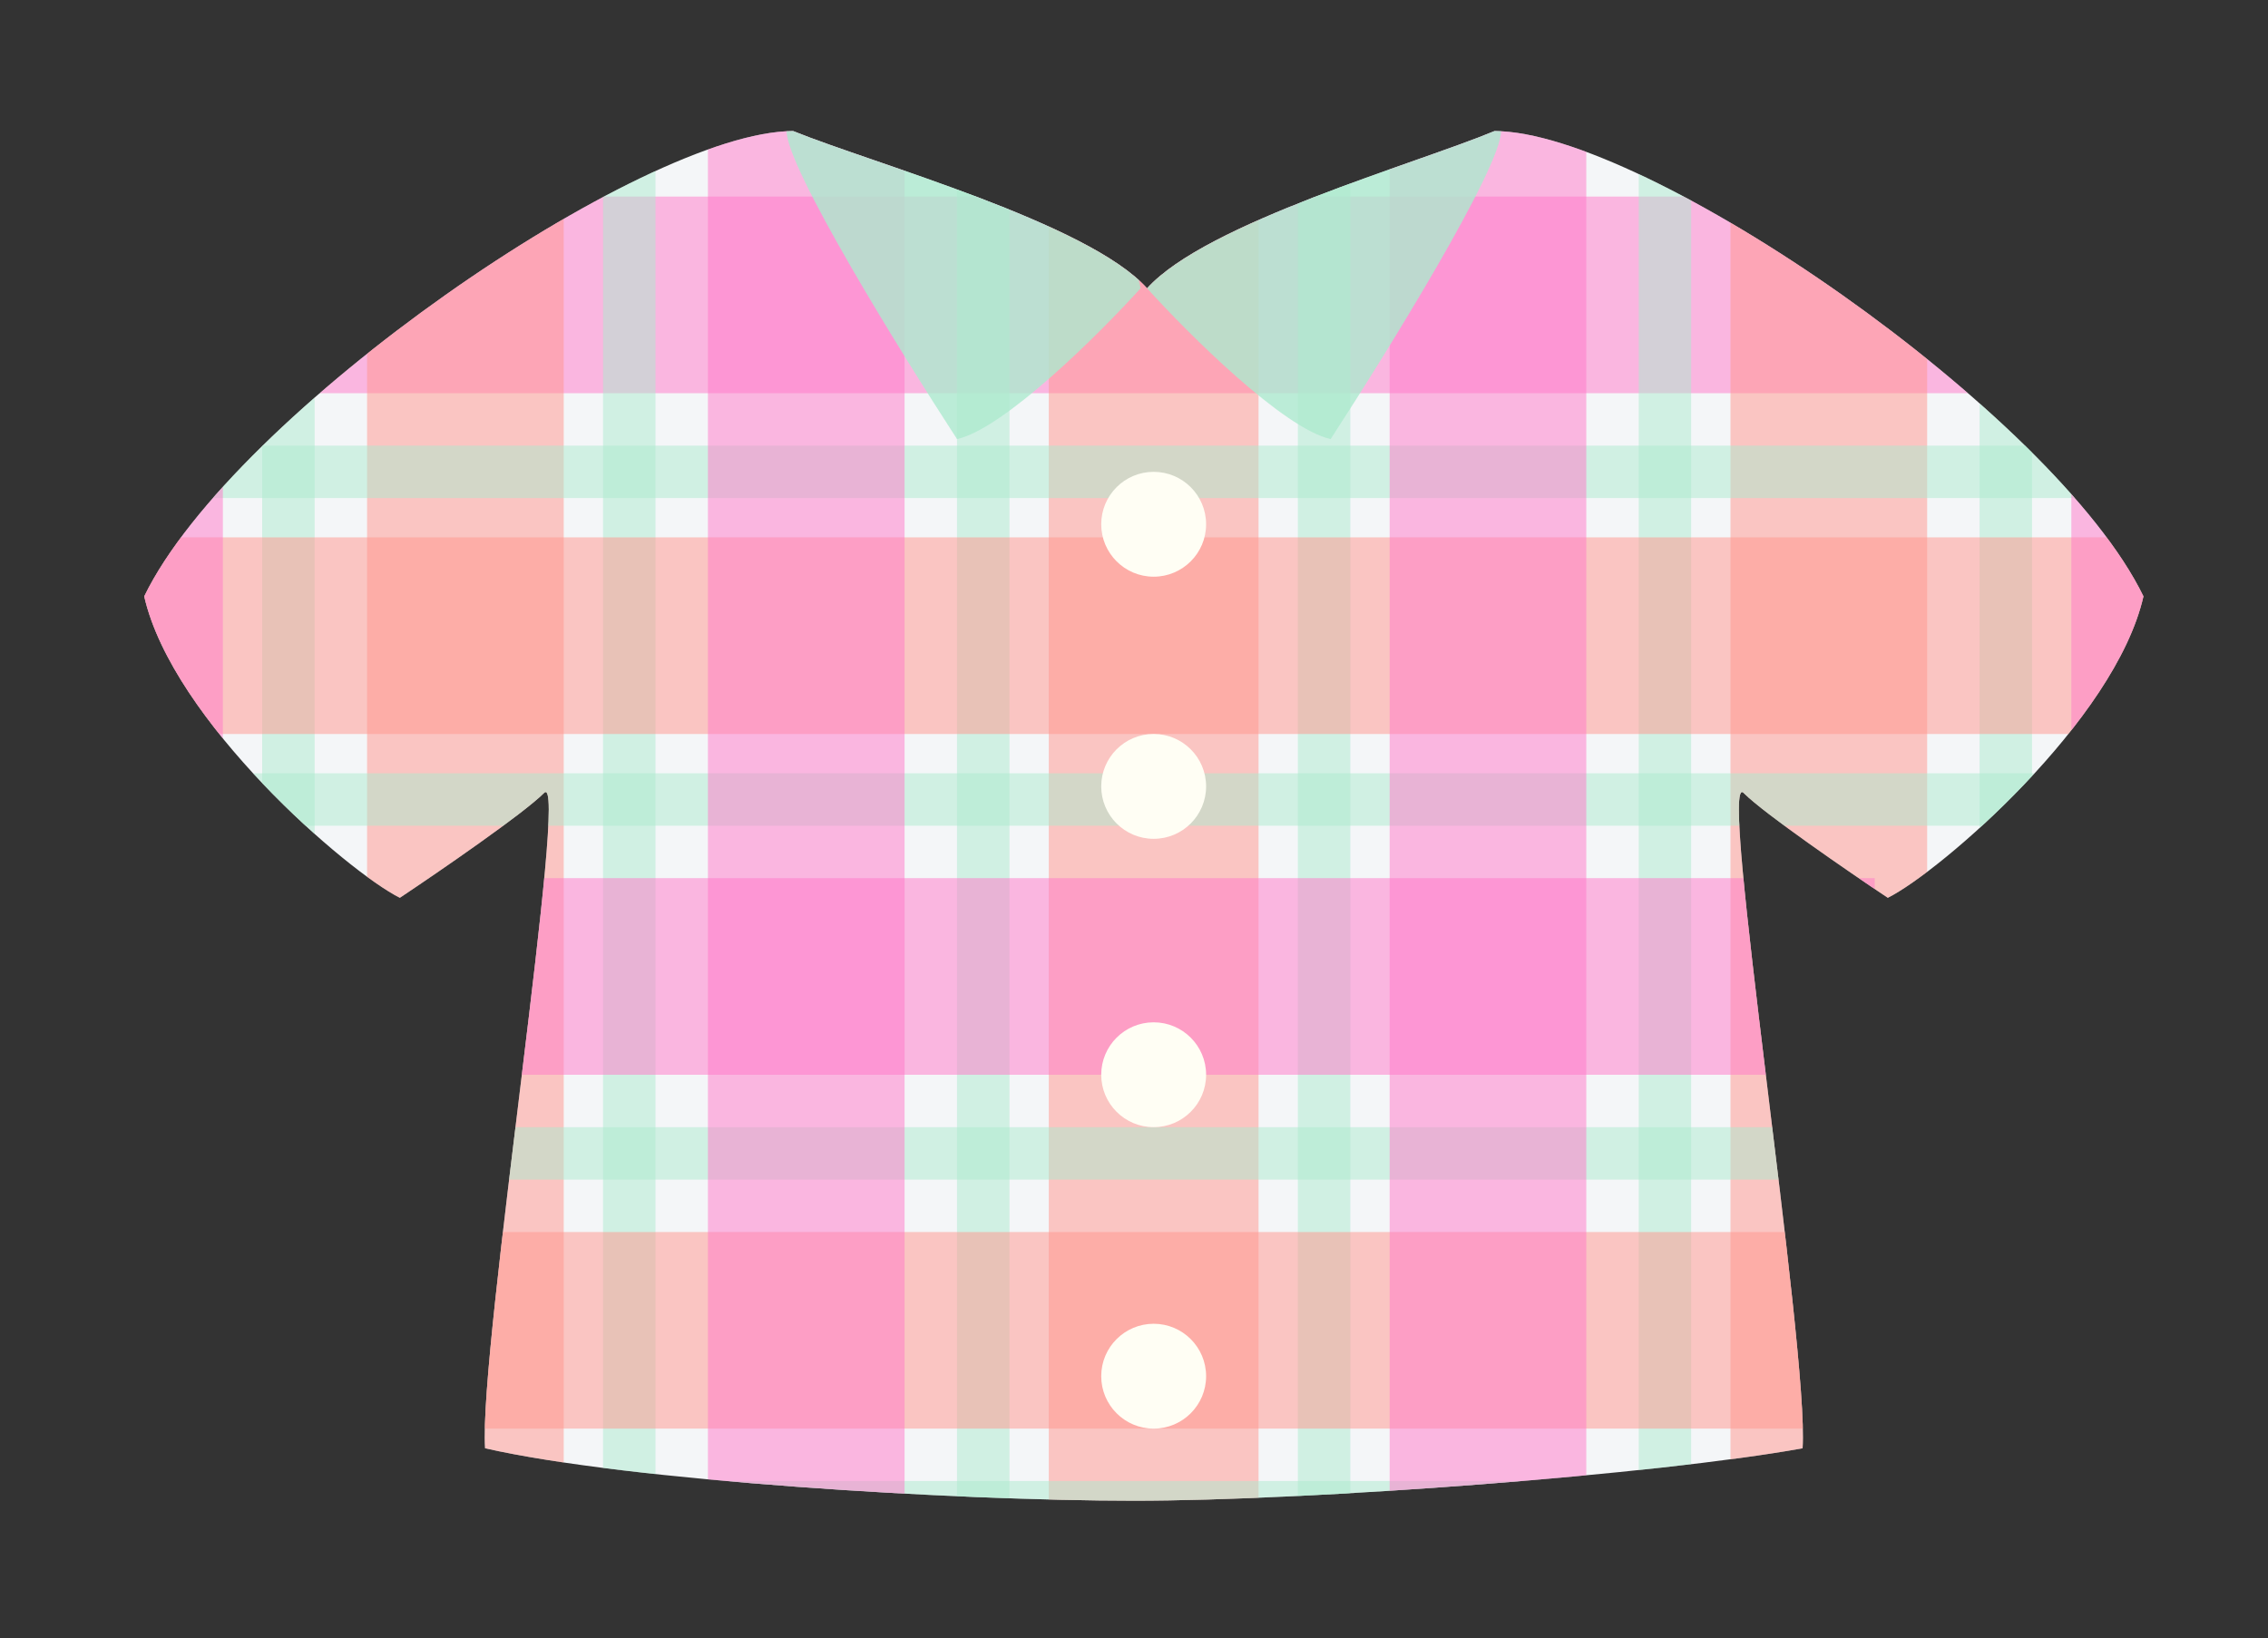 <svg width="173" height="125" viewBox="0 0 173 125" fill="none" xmlns="http://www.w3.org/2000/svg">
  <rect x="0" y="0" width="173" height="125" fill="#333333" stroke="none"/>
  <g clip-path="url(#clip0)" transform="translate(-20)">
    <rect x="20" width="173" height="125" fill="#F4F6F8" />
    <rect x="175" y="15" width="15" height="137" transform="rotate(90 175 15)" fill="#FF78C9" fill-opacity="0.51" />
    <rect x="100" y="16" width="16" height="101" fill="#FF958E" fill-opacity="0.51" />
    <rect x="152" y="16" width="15" height="101" fill="#FF958E" fill-opacity="0.51" />
    <rect x="48" y="16" width="15" height="101" fill="#FF958E" fill-opacity="0.51" />
    <rect x="93" y="12" width="4" height="105" fill="#ACEACE" fill-opacity="0.5" />
    <rect x="180" y="34" width="4" height="149" transform="rotate(90 180 34)" fill="#ACEACE" fill-opacity="0.5" />
    <rect x="180" y="59" width="4" height="149" transform="rotate(90 180 59)" fill="#ACEACE" fill-opacity="0.5" />
    <rect x="159" y="86" width="4" height="105" transform="rotate(90 159 86)" fill="#ACEACE" fill-opacity="0.5" />
    <rect x="147" y="113" width="4" height="88" transform="rotate(90 147 113)" fill="#ACEACE" fill-opacity="0.5" />
    <rect x="66" y="12" width="4" height="105" fill="#ACEACE" fill-opacity="0.5" />
    <rect x="40" y="12" width="4" height="57" fill="#ACEACE" fill-opacity="0.5" />
    <rect x="119" y="12" width="4" height="105" fill="#ACEACE" fill-opacity="0.5" />
    <rect x="145" y="12" width="4" height="105" fill="#ACEACE" fill-opacity="0.5" />
    <rect x="171" y="12" width="4" height="61" fill="#ACEACE" fill-opacity="0.5" />
    <rect x="29" y="56" width="15" height="157" transform="rotate(-90 29 56)" fill="#FF958E" fill-opacity="0.51" />
    <rect x="29" y="109" width="15" height="157" transform="rotate(-90 29 109)" fill="#FF958E" fill-opacity="0.51" />
    <rect x="74" y="7" width="15" height="110" fill="#FF78C9" fill-opacity="0.51" />
    <rect x="163" y="67" width="15" height="110" transform="rotate(90 163 67)" fill="#FF78C9" fill-opacity="0.51" />
    <rect x="22" y="7" width="15" height="110" fill="#FF78C9" fill-opacity="0.51" />
    <rect x="126" y="7" width="15" height="110" fill="#FF78C9" fill-opacity="0.51" />
    <rect x="178" y="7" width="15" height="110" fill="#FF78C9" fill-opacity="0.51" />
    <circle cx="108" cy="40" r="4" fill="#FFFEF4" />
    <circle cx="108" cy="60" r="4" fill="#FFFEF4" />
    <circle cx="108" cy="82" r="4" fill="#FFFEF4" />
    <circle cx="108" cy="105" r="4" fill="#FFFEF4" />
    <path
      d="M121.5 33.5C117.9 32.7 110.667 25.5 107.5 22C108.7 14 132 7 134.5 10C134.5 12.8 125.833 26.833 121.5 33.5Z"
      fill="#ACEACE"
      fill-opacity="0.8"
    />
    <path
      d="M93 33.5C96.6 32.7 103.833 25.5 107 22C105.8 14 82.5 7 80 10C80 12.8 88.667 26.833 93 33.5Z"
      fill="#ACEACE"
      fill-opacity="0.8"
    />
  </g>

  <defs>
    <clipPath id="clip0" x="31" y="10" width="153" height="105">
      <path
        d="M31 45.5C37.8 31.5 69 10 80.5 10C86.667 12.5 103 17 107.5 22C112 17 128 12.5 134 10C145.5 10 176.7 31.5 183.5 45.5C181.333 55 168 66.5 164 68.5C161 66.5 154.6 62.1 153 60.5C151 58.5 158 103 157.5 110.5C146.5 112.5 120.1 114.5 106.5 114.5C92.9 114.5 68 113 57 110.5C56.5 103 63.5 58.5 61.5 60.5C59.9 62.1 53.5 66.5 50.5 68.5C46.5 66.5 33.167 55 31 45.5Z"
      />
    </clipPath>
  </defs>
</svg>
